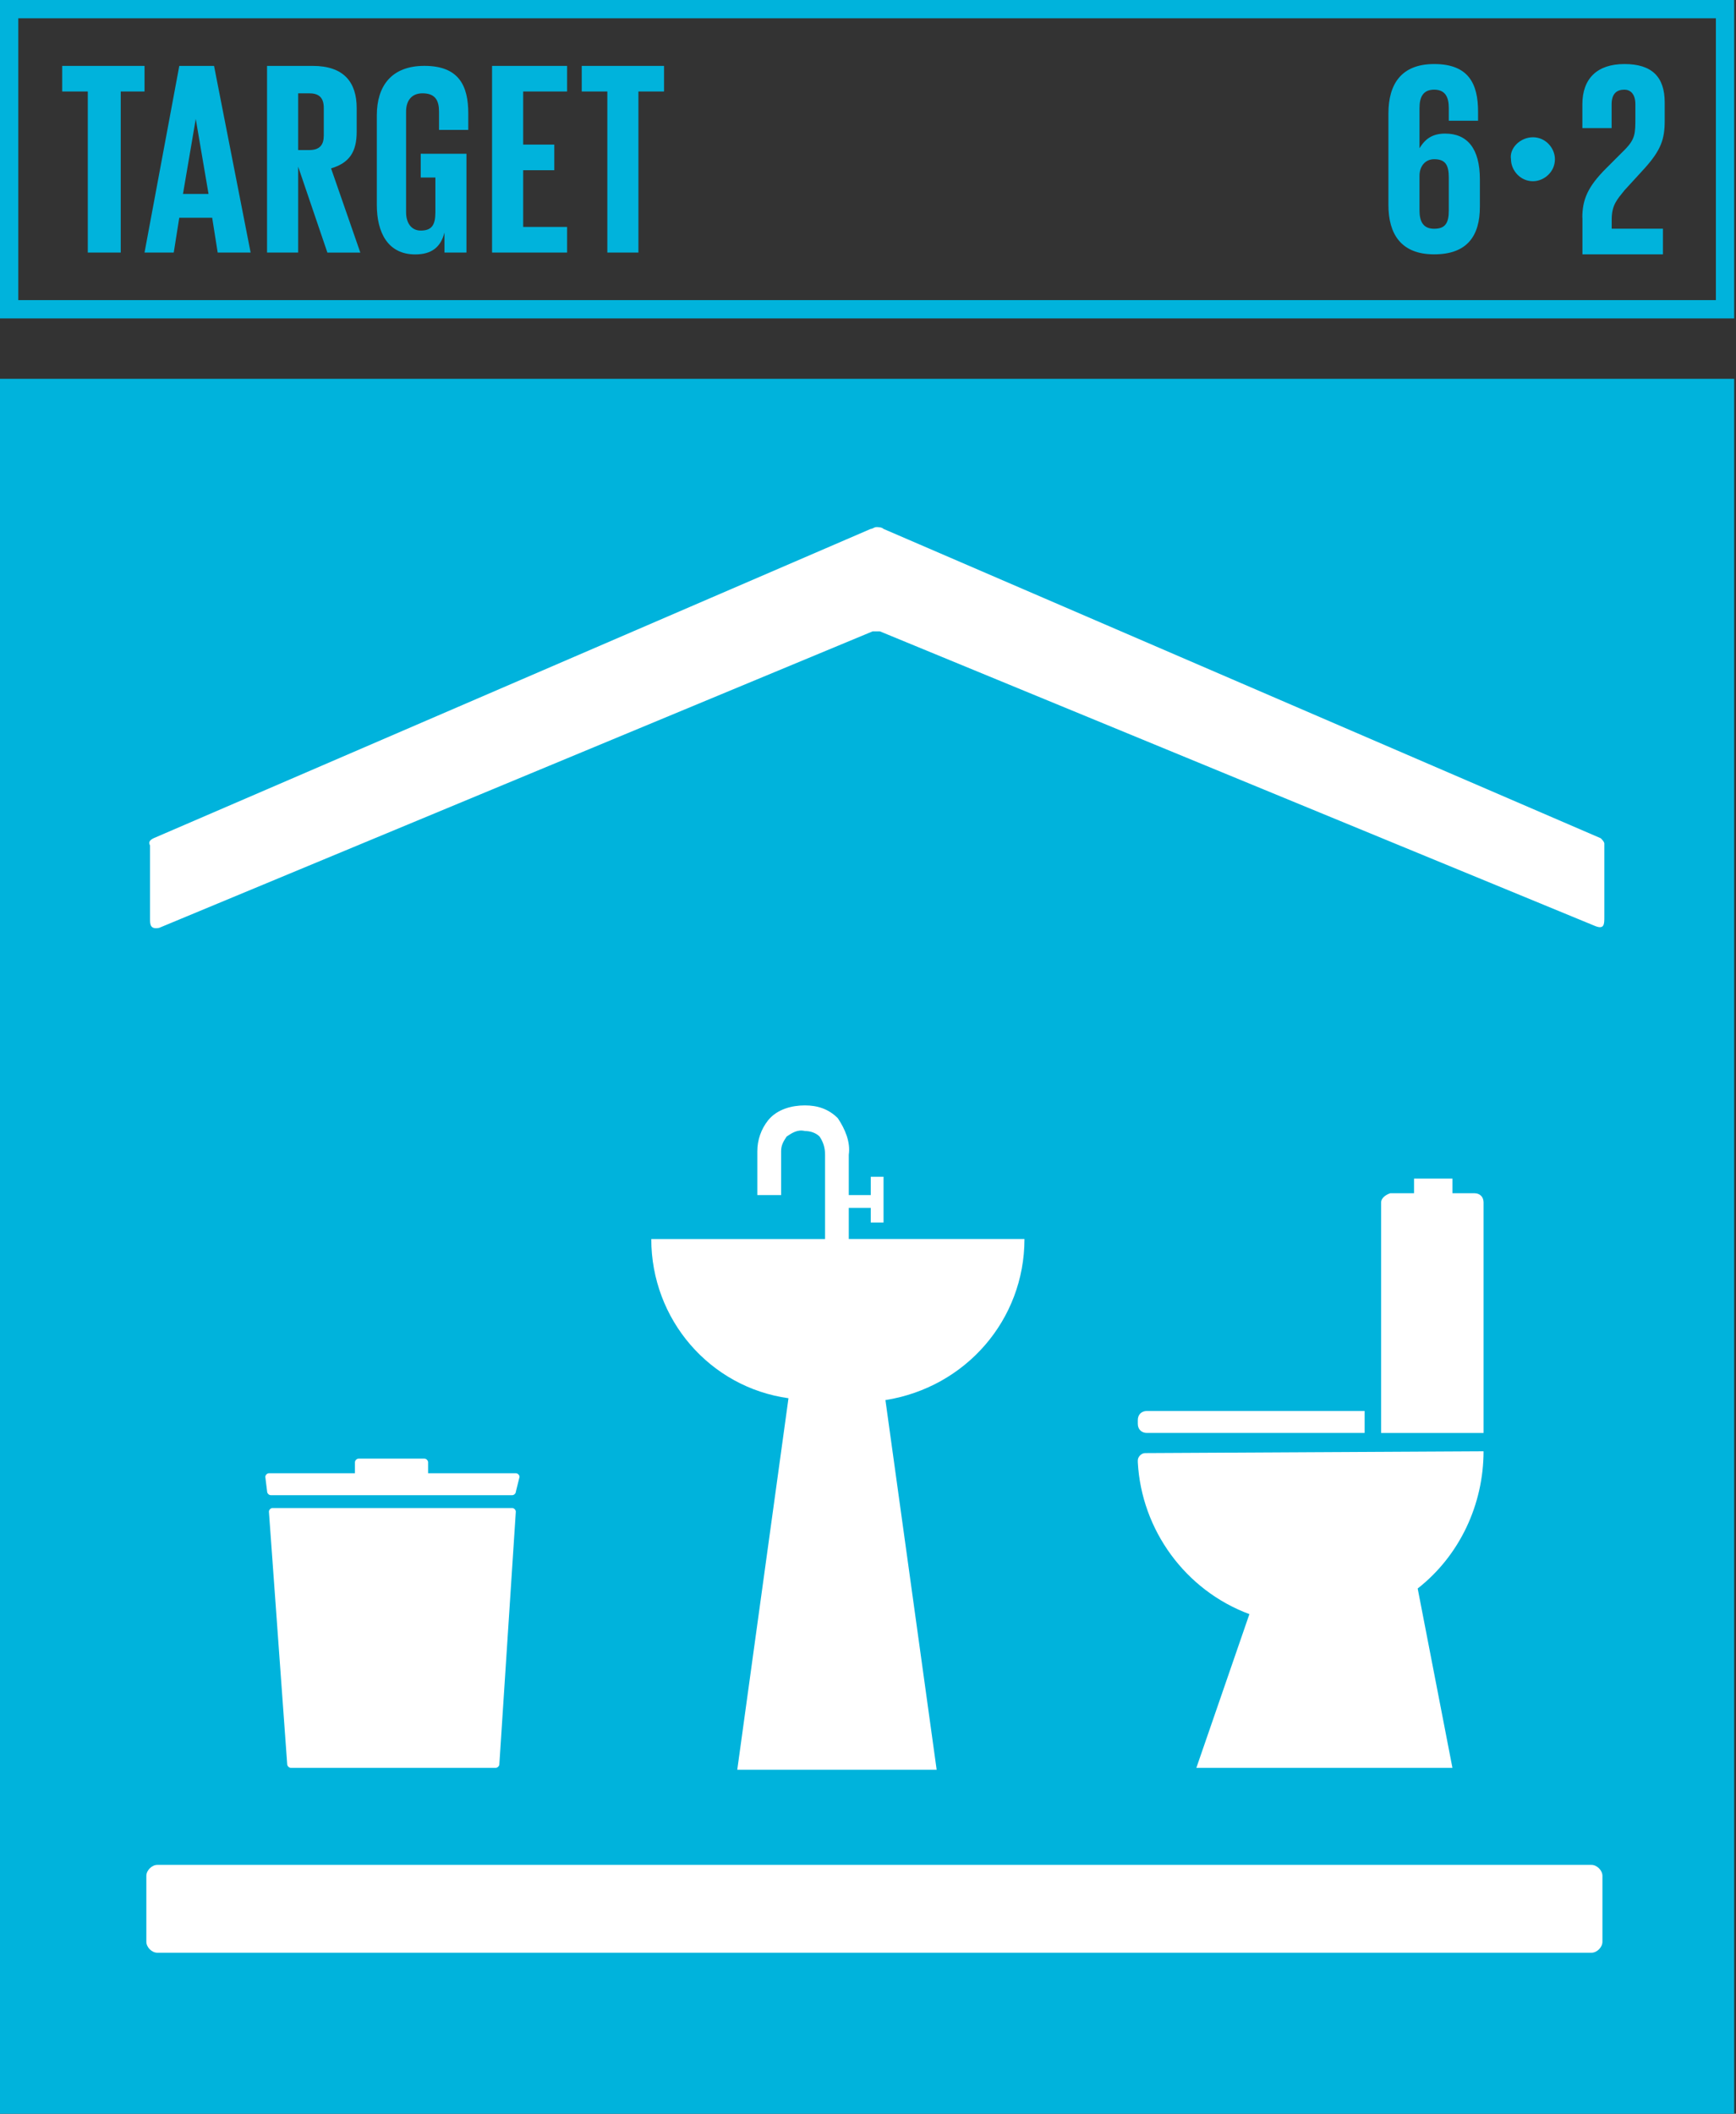<?xml version="1.0" encoding="UTF-8"?><svg id="Capa_1" xmlns="http://www.w3.org/2000/svg" viewBox="0 0 467 568.37"><rect x="0" y="0" width="467" height="568.37" fill="#333333" stroke="none"/><defs><style>.cls-1{fill:#00b3dc;}.cls-2{fill:#fff;}</style></defs><path class="cls-1" d="M4.92,80.7H461.59V4.92H4.92V80.7Zm462.08,4.92H0V0H466.51V85.62h.49Z"/><polygon class="cls-1" points="16.73 17.72 38.88 17.72 38.88 24.6 32.48 24.6 32.48 67.91 23.62 67.91 23.62 24.6 16.73 24.6 16.73 17.72"/><path class="cls-1" d="M49.21,52.16h6.89l-3.44-20.18-3.44,20.18Zm-10.33,15.75l9.35-50.19h9.35l9.84,50.19h-8.86l-1.48-9.35h-8.86l-1.48,9.35h-7.87Z"/><path class="cls-1" d="M80.21,24.6v15.75h2.95c2.95,0,3.94-1.48,3.94-3.94v-7.38c0-2.95-1.48-3.94-3.94-3.94h-2.95v-.49Zm0,20.18v23.13h-8.37V17.72h12.3c8.37,0,11.81,4.43,11.81,11.32v6.4c0,5.41-1.97,8.37-6.89,9.84l7.87,22.64h-8.86l-7.87-23.13Z"/><path class="cls-1" d="M113.67,41.34h11.81v26.57h-5.91v-5.41c-.98,3.94-3.44,5.91-7.87,5.91-7.38,0-10.33-5.91-10.33-13.29V31c0-7.87,3.94-13.29,12.79-13.29,9.35,0,11.81,5.41,11.81,12.79v4.43h-7.87v-4.92c0-2.95-.98-4.92-4.43-4.92-2.95,0-4.43,1.97-4.43,4.92v27.07c0,2.95,1.48,4.92,3.94,4.92,2.95,0,3.94-1.48,3.94-4.92v-9.35h-3.94v-6.4h.49Z"/><polygon class="cls-1" points="132.37 17.72 152.55 17.72 152.55 24.6 140.74 24.6 140.74 38.88 149.11 38.88 149.11 45.77 140.74 45.77 140.74 61.02 152.55 61.02 152.55 67.91 132.37 67.91 132.37 17.72"/><polygon class="cls-1" points="156.49 17.72 178.63 17.72 178.63 24.6 171.74 24.6 171.74 67.91 163.38 67.91 163.38 24.6 156.49 24.6 156.49 17.72"/><path class="cls-1" d="M389.74,56.59v-8.86c0-3.44-.98-4.92-3.94-4.92-2.46,0-3.94,1.97-3.94,4.43v9.35c0,2.95,.98,4.92,3.94,4.92s3.94-1.48,3.94-4.92m-16.24-1.48V30.51c0-7.87,3.44-13.29,12.3-13.29,9.35,0,11.81,5.41,11.81,12.79v2.46h-7.87v-3.44c0-2.95-.98-4.92-3.94-4.92s-3.94,1.97-3.94,4.92v10.83c1.48-2.46,3.44-3.94,6.89-3.94,5.91,0,9.35,3.94,9.35,12.3v7.38c0,7.87-3.44,12.79-12.3,12.79s-12.3-5.41-12.3-13.29"/><path class="cls-1" d="M412.38,36.91c3.44,0,5.91,2.95,5.91,5.91,0,3.44-2.95,5.91-5.91,5.91-3.44,0-5.91-2.95-5.91-5.91-.49-2.95,2.46-5.91,5.91-5.91"/><path class="cls-1" d="M425.66,58.56c0-4.92,1.48-8.37,6.4-13.29l4.92-4.92c2.95-2.95,2.95-4.43,2.95-8.86v-3.44c0-2.95-1.48-3.94-2.95-3.94-1.97,0-3.44,.98-3.44,3.94v6.4h-7.87v-6.4c0-6.89,3.94-10.83,11.32-10.83s10.83,3.44,10.83,10.33v4.92c0,4.92-.98,7.87-5.41,12.79l-5.41,5.91c-1.97,2.46-3.44,3.94-3.44,7.87v2.46h13.78v6.89h-21.65v-9.84Z"/><g><rect class="cls-1" y="101.86" width="466.51" height="466.51"/><path class="cls-2" d="M371.53,323.31v62h27.56v-62c0-1.48-.98-2.46-2.46-2.46h-5.91v-3.94h-10.33v3.94h-6.4c-1.48,.49-2.46,1.48-2.46,2.46"/><path class="cls-2" d="M367.1,385.31v-5.91h-58.56c-1.48,0-2.46,.98-2.46,2.46v.98c0,1.48,.98,2.46,2.46,2.46h58.56Z"/><path class="cls-2" d="M399.09,390.23l-91.04,.49c-.98,0-1.97,.98-1.97,1.97v.49c.98,18.21,12.79,34.45,30.02,40.84l-14.27,41.34h68.89l-9.35-48.23c11.32-8.86,17.72-22.64,17.72-36.91"/><path class="cls-2" d="M275.57,333.15h-47.24v-8.37h5.91v3.94h3.44v-12.3h-3.44v4.92h-5.91v-10.83c.49-3.44-.98-6.89-2.95-9.84-2.46-2.46-5.41-3.44-8.86-3.44s-7.38,.98-9.84,3.94c-1.97,2.46-2.95,5.41-2.95,8.37v11.81h6.4v-11.81c0-1.48,.49-2.46,1.48-3.94,1.48-.98,2.95-1.97,4.92-1.48,1.48,0,2.95,.49,3.94,1.48,.98,1.48,1.48,2.95,1.48,4.92v22.64h-46.75c0,21.65,15.75,39.86,36.91,42.81l-13.78,99.9h53.64l-13.78-99.4c21.65-3.44,37.4-21.65,37.4-43.3"/><path class="cls-2" d="M137.79,405.49H73.32c-.49,0-.98,.49-.98,.98l4.92,67.91c0,.49,.49,.98,.98,.98h55.11c.49,0,.98-.49,.98-.98l4.43-67.91c0-.49-.49-.98-.98-.98"/><path class="cls-2" d="M139.76,397.12c0-.49-.49-.98-.98-.98h-23.62v-2.95c0-.49-.49-.98-.98-.98h-17.72c-.49,0-.98,.49-.98,.98v2.95h-23.13c-.49,0-.98,.49-.98,.98l.49,3.94c0,.49,.49,.98,.98,.98h64.96c.49,0,.98-.49,.98-.98l.98-3.94Z"/><path class="cls-2" d="M430.58,225.38l-192.9-83.16c-.49-.49-1.48-.49-1.97-.49s-.98,.49-1.48,.49L41.34,225.38c-.98,.49-1.48,.98-.98,1.97v19.68c0,1.48,0,2.95,2.46,2.46l191.92-79.72h1.97l192.41,79.23c2.46,.98,2.46-.49,2.46-2.46v-19.68c0-.49-.49-.98-.98-1.48"/><path class="cls-2" d="M42.32,501.45H428.12c1.48,0,2.95,1.48,2.95,2.95v17.72c0,1.48-1.48,2.95-2.95,2.95H42.32c-1.48,0-2.95-1.48-2.95-2.95v-17.72c0-1.48,1.48-2.95,2.95-2.95"/></g></svg>